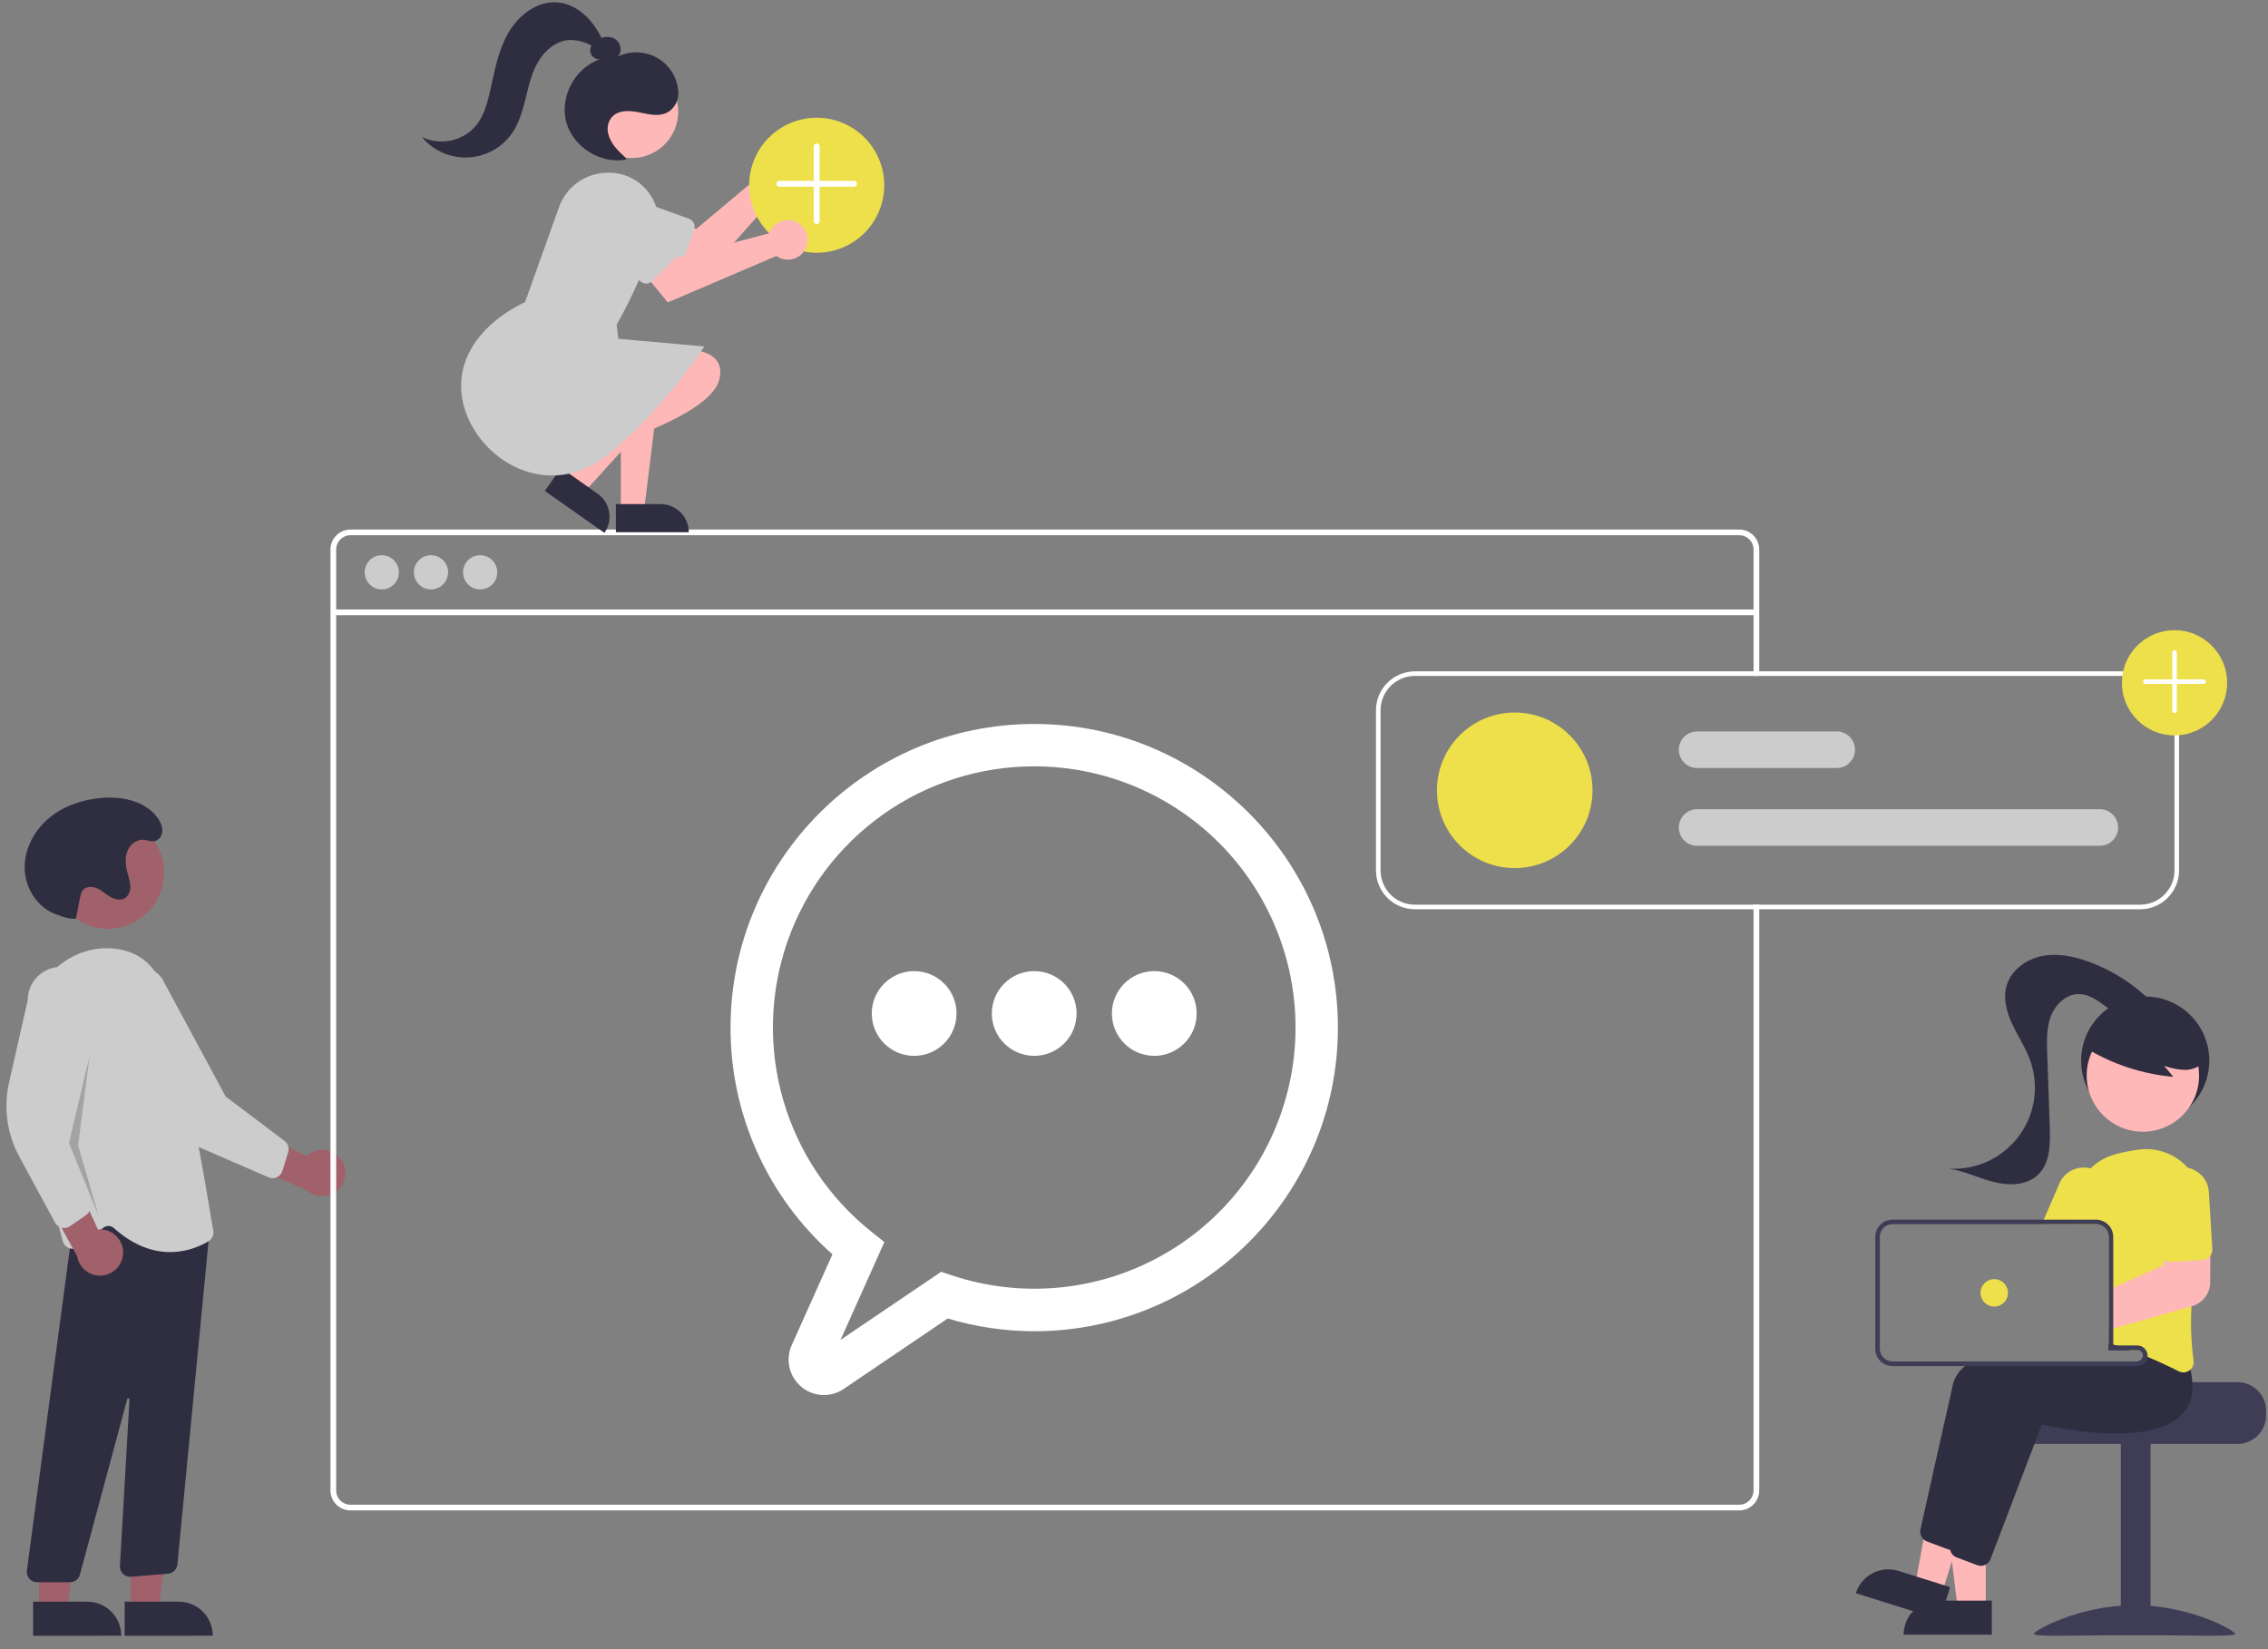 <svg width="165" height="120" viewBox="0 0 165 120" fill="none" xmlns="http://www.w3.org/2000/svg">
<rect x="0" y="0" width="165" height="120" fill="#808080" stroke="none"/>
<g clip-path="url(#clip0)">
<path d="M24.84 84.42C24.705 84.216 24.527 84.044 24.318 83.916C24.109 83.788 23.875 83.707 23.632 83.679C23.389 83.652 23.143 83.678 22.911 83.755C22.679 83.833 22.467 83.961 22.289 84.13L17.003 81.401L17.332 84.475L22.301 86.595C22.604 86.874 22.999 87.032 23.411 87.039C23.823 87.047 24.223 86.903 24.536 86.635C24.849 86.367 25.053 85.993 25.109 85.585C25.165 85.177 25.069 84.762 24.84 84.42H24.84Z" fill="#A0616A"/>
<path d="M20.142 85.658C20.046 85.701 19.942 85.725 19.837 85.726C19.732 85.727 19.628 85.706 19.531 85.664L14.51 83.486C12.794 82.742 11.406 81.399 10.605 79.708L7.965 74.136C7.77 73.886 7.627 73.6 7.543 73.294C7.459 72.988 7.436 72.669 7.475 72.354C7.515 72.039 7.616 71.736 7.772 71.46C7.929 71.184 8.139 70.942 8.39 70.748C8.64 70.553 8.926 70.41 9.232 70.326C9.538 70.243 9.858 70.22 10.172 70.26C10.487 70.3 10.791 70.401 11.066 70.558C11.341 70.716 11.583 70.926 11.777 71.176L16.417 79.785L20.701 83.021C20.824 83.114 20.915 83.243 20.962 83.389C21.009 83.535 21.011 83.693 20.965 83.84L20.545 85.198C20.5 85.344 20.411 85.472 20.291 85.567C20.245 85.603 20.195 85.633 20.142 85.658Z" fill="#CCCCCC"/>
<path d="M7.85 67.584C10.108 67.584 11.938 65.753 11.938 63.495C11.938 61.237 10.108 59.407 7.85 59.407C5.592 59.407 3.761 61.237 3.761 63.495C3.761 65.753 5.592 67.584 7.85 67.584Z" fill="#A0616A"/>
<path d="M9.505 117.128L11.546 117.128L12.517 109.256L9.505 109.256L9.505 117.128Z" fill="#A0616A"/>
<path d="M15.482 119.022L9.068 119.023L9.068 116.545L13.004 116.544C13.661 116.544 14.291 116.805 14.756 117.27C15.22 117.735 15.482 118.365 15.482 119.022L15.482 119.022Z" fill="#2F2E41"/>
<path d="M2.847 117.128L4.887 117.128L5.858 109.256L2.846 109.256L2.847 117.128Z" fill="#A0616A"/>
<path d="M8.823 119.022L2.41 119.023L2.409 116.545L6.345 116.544C7.002 116.544 7.633 116.805 8.097 117.27C8.562 117.735 8.823 118.365 8.823 119.022L8.823 119.022Z" fill="#2F2E41"/>
<path d="M2.135 114.875C2.065 114.795 2.012 114.7 1.981 114.598C1.951 114.496 1.942 114.388 1.956 114.283L5.529 87.485L14.406 88.993L15.354 88.424L12.904 113.85C12.883 114.022 12.804 114.181 12.68 114.301C12.556 114.421 12.394 114.495 12.222 114.51L9.534 114.734C9.427 114.743 9.319 114.729 9.219 114.692C9.118 114.656 9.026 114.599 8.949 114.524C8.872 114.449 8.812 114.358 8.773 114.258C8.735 114.159 8.718 114.051 8.724 113.944L9.42 101.836C9.421 101.815 9.414 101.795 9.402 101.779C9.389 101.763 9.37 101.752 9.35 101.749C9.33 101.745 9.309 101.75 9.291 101.761C9.274 101.772 9.262 101.789 9.256 101.809L5.813 114.577C5.77 114.735 5.676 114.876 5.545 114.976C5.415 115.076 5.255 115.13 5.09 115.131H2.699C2.592 115.131 2.486 115.108 2.389 115.064C2.292 115.02 2.205 114.955 2.135 114.875Z" fill="#2F2E41"/>
<path d="M8.282 89.36C8.18 89.268 8.049 89.214 7.912 89.209C7.774 89.203 7.639 89.245 7.53 89.329L5.755 90.709C5.659 90.785 5.545 90.835 5.425 90.856C5.304 90.877 5.18 90.869 5.063 90.831C4.947 90.793 4.842 90.727 4.756 90.639C4.671 90.551 4.609 90.443 4.576 90.325C3.705 87.276 1.733 79.602 2.219 74.201C2.494 71.139 5.138 68.812 8.112 69.008C10.146 69.143 11.483 70.316 12.088 72.494C13.573 77.841 15.206 87.649 15.518 89.561C15.542 89.71 15.522 89.862 15.458 89.998C15.395 90.135 15.291 90.249 15.162 90.325C14.322 90.829 13.363 91.099 12.384 91.107C11.199 91.107 9.778 90.695 8.282 89.36Z" fill="#CCCCCC"/>
<path d="M8.952 91.262C8.972 91.018 8.938 90.773 8.853 90.544C8.767 90.314 8.633 90.106 8.459 89.934C8.284 89.763 8.075 89.631 7.844 89.549C7.613 89.467 7.368 89.437 7.124 89.46L4.649 84.051L3.01 86.672L5.612 91.407C5.679 91.814 5.892 92.182 6.211 92.442C6.531 92.702 6.935 92.836 7.346 92.818C7.758 92.8 8.149 92.632 8.445 92.345C8.74 92.058 8.921 91.673 8.952 91.262Z" fill="#A0616A"/>
<path d="M4.492 89.337C4.39 89.313 4.293 89.267 4.21 89.203C4.127 89.139 4.057 89.058 4.007 88.965L1.401 84.153C0.509 82.508 0.246 80.595 0.659 78.77L2.021 72.757C2.022 72.44 2.086 72.126 2.208 71.834C2.331 71.541 2.51 71.276 2.735 71.052C2.96 70.829 3.227 70.653 3.521 70.533C3.814 70.413 4.128 70.352 4.445 70.353C4.763 70.355 5.076 70.419 5.369 70.542C5.661 70.665 5.926 70.844 6.149 71.069C6.372 71.295 6.548 71.562 6.668 71.855C6.788 72.149 6.849 72.463 6.847 72.78L5.185 82.417L6.559 87.608C6.598 87.757 6.591 87.914 6.537 88.058C6.484 88.203 6.388 88.327 6.261 88.415L5.092 89.224C4.967 89.311 4.818 89.358 4.666 89.358C4.607 89.358 4.549 89.351 4.492 89.337Z" fill="#CCCCCC"/>
<path opacity="0.2" d="M6.515 76.845L5.017 83.17L7.181 88.497L5.683 83.337L6.515 76.845Z" fill="black"/>
<path d="M5.517 66.857C5.153 66.864 4.792 66.799 4.453 66.665C4.304 66.607 4.15 66.56 4.001 66.503C2.689 65.996 1.825 64.599 1.794 63.193C1.763 61.786 2.491 60.422 3.573 59.522C4.654 58.623 6.055 58.161 7.457 58.054C8.968 57.939 10.669 58.322 11.513 59.58C11.738 59.915 11.895 60.322 11.762 60.726C11.722 60.848 11.65 60.957 11.555 61.043C11.178 61.379 10.802 61.126 10.418 61.104C9.89 61.073 9.415 61.501 9.245 62.002C9.074 62.503 9.149 63.054 9.287 63.565C9.392 63.872 9.458 64.192 9.484 64.516C9.495 64.678 9.464 64.84 9.395 64.988C9.326 65.135 9.22 65.262 9.088 65.357C8.758 65.556 8.324 65.441 7.994 65.242C7.664 65.043 7.378 64.766 7.022 64.619C6.665 64.472 6.186 64.505 5.978 64.83C5.912 64.948 5.867 65.077 5.846 65.211C5.66 66.059 5.703 66.009 5.517 66.857L5.517 66.857Z" fill="#2F2E41"/>
<path d="M126.535 38.532H25.493C25.108 38.532 24.739 38.685 24.467 38.957C24.195 39.229 24.042 39.598 24.042 39.983V108.452C24.042 108.836 24.195 109.205 24.467 109.478C24.739 109.75 25.108 109.903 25.493 109.903H126.535C126.744 109.903 126.952 109.858 127.142 109.77C127.333 109.682 127.502 109.553 127.638 109.394C127.65 109.381 127.66 109.368 127.67 109.354C127.756 109.248 127.827 109.129 127.878 109.003C127.951 108.828 127.988 108.641 127.988 108.452V65.829H127.573V108.452C127.573 108.654 127.514 108.852 127.402 109.021C127.302 109.169 127.167 109.291 127.009 109.374C126.862 109.45 126.7 109.489 126.535 109.489H25.493C25.218 109.488 24.955 109.379 24.76 109.185C24.566 108.99 24.456 108.727 24.456 108.452V39.983C24.456 39.708 24.566 39.445 24.76 39.25C24.955 39.056 25.218 38.946 25.493 38.946H126.535C126.81 38.946 127.074 39.055 127.268 39.25C127.463 39.444 127.573 39.708 127.573 39.983V49.183H127.988V39.983C127.987 39.598 127.834 39.229 127.562 38.957C127.289 38.684 126.92 38.532 126.535 38.532Z" fill="white"/>
<path d="M127.779 44.349H24.248V44.764H127.779V44.349Z" fill="white"/>
<path d="M27.775 42.889C28.463 42.889 29.02 42.332 29.02 41.645C29.02 40.957 28.463 40.4 27.775 40.4C27.088 40.4 26.53 40.957 26.53 41.645C26.53 42.332 27.088 42.889 27.775 42.889Z" fill="#CCCCCC"/>
<path d="M31.355 42.889C32.042 42.889 32.599 42.332 32.599 41.645C32.599 40.957 32.042 40.4 31.355 40.4C30.667 40.4 30.11 40.957 30.11 41.645C30.11 42.332 30.667 42.889 31.355 42.889Z" fill="#CCCCCC"/>
<path d="M34.933 42.889C35.621 42.889 36.178 42.332 36.178 41.645C36.178 40.957 35.621 40.4 34.933 40.4C34.246 40.4 33.688 40.957 33.688 41.645C33.688 42.332 34.246 42.889 34.933 42.889Z" fill="#CCCCCC"/>
<path d="M59.938 101.51C59.509 101.508 59.088 101.4 58.712 101.194C58.336 100.988 58.018 100.692 57.785 100.332C57.553 99.972 57.414 99.559 57.381 99.132C57.348 98.705 57.422 98.276 57.596 97.885L60.562 91.268C58.226 89.202 56.357 86.662 55.079 83.818C53.8 80.974 53.142 77.891 53.148 74.772C53.148 62.59 63.059 52.679 75.241 52.679C87.424 52.679 97.335 62.59 97.335 74.772C97.335 86.955 87.424 96.866 75.241 96.866C73.11 96.864 70.991 96.552 68.949 95.939L61.38 101.063C60.955 101.354 60.453 101.509 59.938 101.51ZM75.241 55.761C71.299 55.759 67.453 56.983 64.237 59.265C61.021 61.546 58.595 64.771 57.294 68.493C55.993 72.216 55.883 76.25 56.978 80.038C58.073 83.825 60.319 87.179 63.405 89.633L64.339 90.378L61.148 97.498L68.471 92.54L69.194 92.783C71.806 93.661 74.578 93.96 77.317 93.66C80.056 93.359 82.697 92.467 85.057 91.045C87.417 89.623 89.439 87.704 90.984 85.422C92.529 83.141 93.559 80.55 94.004 77.831C94.448 75.112 94.295 72.328 93.557 69.673C92.818 67.019 91.511 64.556 89.727 62.457C87.942 60.358 85.722 58.671 83.221 57.515C80.719 56.359 77.997 55.761 75.241 55.761Z" fill="white"/>
<path d="M75.241 76.828C76.944 76.828 78.324 75.448 78.324 73.745C78.324 72.043 76.944 70.662 75.241 70.662C73.539 70.662 72.158 72.043 72.158 73.745C72.158 75.448 73.539 76.828 75.241 76.828Z" fill="white"/>
<path d="M66.506 76.828C68.209 76.828 69.589 75.448 69.589 73.745C69.589 72.043 68.209 70.662 66.506 70.662C64.803 70.662 63.423 72.043 63.423 73.745C63.423 75.448 64.803 76.828 66.506 76.828Z" fill="white"/>
<path d="M83.976 76.828C85.678 76.828 87.058 75.448 87.058 73.745C87.058 72.043 85.678 70.662 83.976 70.662C82.273 70.662 80.893 72.043 80.893 73.745C80.893 75.448 82.273 76.828 83.976 76.828Z" fill="white"/>
<path d="M152.765 61.544H123.468C123.114 61.544 122.776 61.404 122.526 61.154C122.276 60.904 122.136 60.565 122.136 60.212C122.136 59.859 122.276 59.52 122.526 59.27C122.776 59.021 123.114 58.88 123.468 58.88H152.765C153.118 58.88 153.457 59.021 153.706 59.27C153.956 59.52 154.096 59.859 154.096 60.212C154.096 60.565 153.956 60.904 153.706 61.154C153.457 61.404 153.118 61.544 152.765 61.544Z" fill="#CCCCCC"/>
<path d="M133.622 55.884H123.468C123.114 55.884 122.776 55.744 122.526 55.494C122.276 55.244 122.136 54.906 122.136 54.552C122.136 54.199 122.276 53.861 122.526 53.611C122.776 53.361 123.114 53.221 123.468 53.221H133.622C133.975 53.221 134.314 53.361 134.563 53.611C134.813 53.861 134.953 54.199 134.953 54.552C134.953 54.906 134.813 55.244 134.563 55.494C134.314 55.744 133.975 55.884 133.622 55.884Z" fill="#CCCCCC"/>
<path d="M110.199 63.166C113.324 63.166 115.858 60.632 115.858 57.506C115.858 54.38 113.324 51.846 110.199 51.846C107.073 51.846 104.539 54.38 104.539 57.506C104.539 60.632 107.073 63.166 110.199 63.166Z" fill="#EDE04B"/>
<path d="M155.701 48.85H102.934C102.183 48.851 101.464 49.15 100.934 49.68C100.403 50.21 100.105 50.93 100.104 51.68V63.332C100.105 64.082 100.403 64.801 100.934 65.332C101.464 65.862 102.183 66.161 102.934 66.162H155.701C156.452 66.161 157.171 65.862 157.701 65.332C158.232 64.801 158.53 64.082 158.531 63.332V51.68C158.53 50.93 158.232 50.21 157.701 49.68C157.171 49.15 156.452 48.851 155.701 48.85ZM158.198 63.332C158.198 63.994 157.934 64.629 157.466 65.097C156.998 65.565 156.363 65.828 155.701 65.829H102.934C102.272 65.828 101.637 65.565 101.169 65.097C100.701 64.629 100.438 63.994 100.437 63.332V51.68C100.438 51.018 100.701 50.383 101.169 49.915C101.637 49.447 102.272 49.184 102.934 49.183H155.701C156.363 49.184 156.998 49.447 157.466 49.915C157.934 50.383 158.198 51.018 158.198 51.68V63.332Z" fill="white"/>
<path d="M158.198 53.511C160.313 53.511 162.027 51.797 162.027 49.682C162.027 47.568 160.313 45.854 158.198 45.854C156.084 45.854 154.37 47.568 154.37 49.682C154.37 51.797 156.084 53.511 158.198 53.511Z" fill="#EDE04B"/>
<path d="M158.081 51.836C158.065 51.82 158.053 51.802 158.045 51.782C158.036 51.762 158.032 51.74 158.032 51.718V47.481C158.032 47.437 158.05 47.394 158.081 47.363C158.112 47.332 158.154 47.314 158.199 47.314C158.243 47.314 158.285 47.332 158.316 47.363C158.348 47.394 158.365 47.437 158.365 47.481V51.718C158.365 51.751 158.355 51.783 158.337 51.811C158.319 51.838 158.293 51.859 158.262 51.872C158.232 51.885 158.198 51.888 158.166 51.881C158.134 51.875 158.104 51.859 158.081 51.836Z" fill="white"/>
<path d="M155.962 49.717C155.939 49.694 155.923 49.664 155.917 49.632C155.91 49.599 155.914 49.566 155.926 49.535C155.939 49.505 155.96 49.479 155.988 49.461C156.015 49.442 156.047 49.433 156.08 49.433H160.317C160.362 49.433 160.404 49.45 160.435 49.481C160.466 49.513 160.484 49.555 160.484 49.599C160.484 49.643 160.466 49.685 160.435 49.717C160.404 49.748 160.362 49.766 160.317 49.766H156.08C156.058 49.766 156.037 49.761 156.016 49.753C155.996 49.745 155.978 49.732 155.962 49.717Z" fill="white"/>
<path d="M162.782 100.571H154.79C154.79 100.801 146.554 100.987 146.554 100.987C146.424 101.084 146.307 101.196 146.202 101.32C145.89 101.693 145.719 102.165 145.72 102.652V102.984C145.72 103.536 145.939 104.065 146.329 104.456C146.72 104.846 147.249 105.065 147.8 105.065H162.782C163.334 105.065 163.863 104.845 164.253 104.455C164.643 104.065 164.862 103.536 164.863 102.984V102.652C164.862 102.1 164.642 101.571 164.252 101.181C163.862 100.791 163.334 100.572 162.782 100.571Z" fill="#3F3D56"/>
<path d="M156.456 104.983H154.292V118.965H156.456V104.983Z" fill="#3F3D56"/>
<path d="M162.615 118.889C162.615 119.123 159.336 118.98 155.291 118.98C151.245 118.98 147.966 119.123 147.966 118.889C147.966 118.655 151.245 116.801 155.291 116.801C159.336 116.801 162.615 118.655 162.615 118.889Z" fill="#3F3D56"/>
<path d="M156.068 81.833C158.642 81.833 160.729 79.746 160.729 77.172C160.729 74.598 158.642 72.511 156.068 72.511C153.494 72.511 151.407 74.598 151.407 77.172C151.407 79.746 153.494 81.833 156.068 81.833Z" fill="#2F2E41"/>
<path d="M144.469 117.05L142.428 117.05L141.457 109.179L144.469 109.179L144.469 117.05Z" fill="#FFB8B8"/>
<path d="M140.97 116.466H144.906V118.944H138.492C138.492 118.287 138.753 117.657 139.218 117.192C139.682 116.727 140.313 116.466 140.97 116.466Z" fill="#2F2E41"/>
<path d="M141.283 115.911L139.336 115.3L140.766 107.499L143.64 108.401L141.283 115.911Z" fill="#FFB8B8"/>
<path d="M138.119 114.307L141.874 115.485L141.132 117.849L135.013 115.929C135.21 115.302 135.648 114.779 136.23 114.474C136.813 114.17 137.492 114.11 138.119 114.307Z" fill="#2F2E41"/>
<path d="M157.316 99.206C157.269 98.809 157.184 98.418 157.063 98.038L156.682 97.558L155.69 96.313L155.646 96.315C155.573 96.318 155.268 96.335 154.797 96.371H154.792C154.501 96.395 154.145 96.425 153.74 96.463C153.634 96.475 153.522 96.485 153.407 96.496V98.234H155.488C155.589 98.234 155.687 98.271 155.763 98.338C155.839 98.405 155.888 98.497 155.901 98.597C155.903 98.615 155.904 98.632 155.904 98.65C155.904 98.761 155.86 98.866 155.782 98.944C155.704 99.022 155.598 99.066 155.488 99.066H143.403C143.249 99.169 143.101 99.28 142.96 99.399C142.535 99.729 142.228 100.188 142.086 100.708C141.381 103.81 140.094 109.597 139.714 111.296C139.687 111.424 139.693 111.557 139.732 111.682C139.772 111.807 139.843 111.92 139.939 112.009C140.01 112.075 140.093 112.126 140.184 112.16L141.685 112.723C141.747 112.746 141.811 112.761 141.877 112.768C141.885 112.768 141.892 112.769 141.9 112.769C141.915 112.771 141.931 112.771 141.947 112.771C142.098 112.77 142.246 112.724 142.372 112.638C142.497 112.552 142.593 112.43 142.647 112.288L143.833 109.179L145.659 104.385L146.381 102.489C147.218 102.685 154.243 104.24 156.595 101.735C156.827 101.488 157.01 101.199 157.134 100.884C157.332 100.348 157.395 99.772 157.316 99.206Z" fill="#2F2E41"/>
<path d="M159.354 99.659C159.317 99.511 159.275 99.358 159.227 99.203L157.854 97.478L157.811 97.48C157.724 97.485 157.313 97.507 156.682 97.558C155.966 97.618 154.966 97.715 153.842 97.866C153.809 97.869 153.774 97.874 153.741 97.879C153.631 97.894 153.519 97.909 153.408 97.926V98.234H155.488C155.59 98.234 155.687 98.271 155.763 98.338C155.839 98.404 155.888 98.496 155.901 98.597C155.903 98.615 155.905 98.632 155.905 98.65C155.904 98.76 155.861 98.866 155.783 98.944C155.705 99.022 155.599 99.066 155.488 99.066H148.134C147.813 99.171 147.503 99.281 147.207 99.399C145.652 100.015 144.489 100.822 144.251 101.873C144.171 102.226 144.083 102.613 143.989 103.026C143.643 104.561 143.222 106.44 142.841 108.148V108.15C142.762 108.503 142.684 108.846 142.609 109.179C142.291 110.61 142.022 111.824 141.879 112.461C141.875 112.48 141.872 112.496 141.869 112.515V112.518C141.852 112.647 141.868 112.778 141.915 112.899L141.917 112.901V112.902C141.963 113.018 142.037 113.121 142.133 113.2C142.198 113.253 142.27 113.296 142.348 113.325L143.85 113.888C143.933 113.919 144.022 113.935 144.111 113.936C144.236 113.936 144.359 113.905 144.469 113.845C144.626 113.759 144.748 113.62 144.812 113.453L148.044 104.971L148.545 103.654C149.383 103.85 156.407 105.403 158.759 102.9C159.224 102.397 159.489 101.742 159.505 101.057C159.521 100.586 159.47 100.115 159.354 99.659Z" fill="#2F2E41"/>
<path d="M159.169 84.974C159.142 84.942 159.114 84.91 159.084 84.88C158.641 84.414 158.093 84.06 157.486 83.846C156.88 83.632 156.231 83.565 155.593 83.65C155.037 83.723 154.486 83.832 153.944 83.975C153.243 84.155 152.602 84.515 152.083 85.019C151.678 85.41 151.36 85.882 151.148 86.404C150.935 86.925 150.834 87.485 150.849 88.048C150.856 88.276 150.857 88.509 150.854 88.746C150.854 88.855 150.852 88.967 150.851 89.079H152.492C152.563 89.078 152.634 89.087 152.704 89.103C152.904 89.151 153.082 89.265 153.21 89.427C153.338 89.588 153.407 89.788 153.408 89.994V97.738C153.519 97.769 153.631 97.801 153.741 97.834C153.776 97.846 153.809 97.856 153.842 97.866C153.88 97.878 153.919 97.889 153.955 97.901C154.293 98.006 154.623 98.117 154.946 98.234H155.488C155.59 98.234 155.687 98.271 155.763 98.338C155.839 98.404 155.888 98.496 155.901 98.597C156.014 98.642 156.124 98.687 156.232 98.731C156.617 98.891 156.982 99.051 157.316 99.206C157.767 99.412 158.168 99.609 158.505 99.78C158.61 99.834 158.727 99.863 158.846 99.863C159.002 99.863 159.153 99.813 159.279 99.72C159.305 99.701 159.33 99.68 159.354 99.659C159.443 99.575 159.51 99.471 159.55 99.356C159.589 99.24 159.6 99.117 159.582 98.996C159.41 97.689 159.36 96.368 159.432 95.051C159.478 93.944 159.578 92.809 159.708 91.712C159.778 91.118 159.856 90.535 159.938 89.974C160.016 89.438 160.099 88.924 160.181 88.438C160.288 87.821 160.252 87.189 160.077 86.588C159.901 85.988 159.591 85.435 159.169 84.974Z" fill="#EDE04B"/>
<path d="M152.346 85.111C152.26 85.074 152.172 85.043 152.083 85.019C151.639 84.9 151.167 84.944 150.753 85.143C150.34 85.343 150.011 85.684 149.829 86.106L148.685 88.746L148.542 89.079H152.492C152.563 89.079 152.634 89.087 152.704 89.104L152.837 88.796L153.343 87.627C153.544 87.161 153.552 86.635 153.365 86.163C153.178 85.691 152.811 85.312 152.346 85.111Z" fill="#EDE04B"/>
<path d="M155.897 82.35C158.155 82.35 159.986 80.52 159.986 78.262C159.986 76.004 158.155 74.174 155.897 74.174C153.639 74.174 151.809 76.004 151.809 78.262C151.809 80.52 153.639 82.35 155.897 82.35Z" fill="#FFB8B8"/>
<path d="M151.736 76.254C153.672 77.436 155.855 78.155 158.115 78.356L157.443 77.55C157.932 77.731 158.448 77.834 158.969 77.853C159.49 77.845 160.036 77.645 160.332 77.216C160.464 77.002 160.542 76.76 160.561 76.51C160.579 76.26 160.536 76.009 160.436 75.779C160.231 75.32 159.912 74.921 159.51 74.621C158.796 74.056 157.954 73.677 157.058 73.517C156.162 73.356 155.24 73.421 154.375 73.703C153.782 73.88 153.25 74.221 152.842 74.687C152.454 75.165 151.708 75.591 151.906 76.173L151.736 76.254Z" fill="#2F2E41"/>
<path d="M156.585 72.954C155.296 71.646 153.735 70.637 152.014 69.998C150.908 69.588 149.706 69.335 148.55 69.568C147.395 69.8 146.302 70.6 145.98 71.733C145.717 72.66 145.989 73.658 146.398 74.531C146.807 75.403 147.353 76.212 147.684 77.117C148.021 78.041 148.123 79.034 147.979 80.007C147.835 80.98 147.451 81.901 146.861 82.687C146.27 83.474 145.493 84.1 144.599 84.51C143.706 84.92 142.724 85.1 141.743 85.035C142.878 85.187 143.924 85.72 145.034 86.004C146.143 86.288 147.453 86.269 148.277 85.474C149.15 84.633 149.167 83.266 149.125 82.055C149.062 80.254 149 78.454 148.937 76.654C148.905 75.736 148.878 74.788 149.209 73.931C149.54 73.074 150.327 72.324 151.245 72.332C151.942 72.338 152.558 72.759 153.116 73.175C153.675 73.591 154.266 74.035 154.959 74.097C155.653 74.159 156.444 73.645 156.393 72.951L156.585 72.954Z" fill="#2F2E41"/>
<path d="M159.938 89.974L157.604 90.037L157.434 91.677L157.396 92.056L153.741 93.698L153.408 93.847V96.765L153.741 96.671L154.793 96.371H154.798L159.432 95.051L159.485 95.036C159.86 94.928 160.189 94.702 160.425 94.391C160.661 94.081 160.79 93.703 160.793 93.313L160.805 91.377L160.815 89.951L159.938 89.974Z" fill="#FFB8B8"/>
<path d="M160.697 86.731C160.666 86.225 160.435 85.751 160.054 85.414C159.674 85.078 159.175 84.907 158.669 84.938C158.162 84.969 157.688 85.2 157.352 85.58C157.015 85.961 156.844 86.459 156.875 86.966L157.13 91.121C157.136 91.23 157.167 91.337 157.22 91.433C157.273 91.529 157.346 91.612 157.434 91.677C157.575 91.782 157.748 91.833 157.924 91.822L159.708 91.712L160.249 91.678C160.348 91.674 160.444 91.649 160.533 91.606C160.622 91.562 160.701 91.502 160.765 91.427C160.779 91.411 160.793 91.395 160.805 91.377C160.911 91.236 160.963 91.061 160.951 90.885L160.697 86.731Z" fill="#EDE04B"/>
<path d="M153.955 97.901H153.741V97.879C153.631 97.894 153.519 97.909 153.408 97.926V98.234H154.946C154.623 98.117 154.293 98.006 153.955 97.901ZM153.955 97.901H153.741V97.879C153.631 97.894 153.519 97.909 153.408 97.926V98.234H154.946C154.623 98.117 154.293 98.006 153.955 97.901ZM155.489 97.901H153.741V89.994C153.74 89.723 153.652 89.46 153.489 89.244C153.326 89.028 153.097 88.871 152.837 88.796C152.725 88.762 152.609 88.745 152.492 88.746H137.677C137.346 88.746 137.029 88.878 136.795 89.112C136.561 89.346 136.429 89.663 136.429 89.994V98.15C136.429 98.482 136.561 98.799 136.795 99.033C137.029 99.267 137.346 99.399 137.677 99.399H155.489C155.673 99.399 155.851 99.33 155.988 99.207C156.125 99.084 156.212 98.915 156.233 98.731C156.236 98.704 156.238 98.677 156.238 98.65C156.237 98.451 156.158 98.261 156.018 98.121C155.877 97.98 155.687 97.901 155.489 97.901ZM155.905 98.65C155.905 98.76 155.861 98.866 155.783 98.944C155.705 99.022 155.599 99.066 155.489 99.066H137.677C137.435 99.066 137.202 98.969 137.03 98.798C136.858 98.626 136.762 98.393 136.762 98.15V89.994C136.762 89.751 136.858 89.519 137.03 89.347C137.202 89.175 137.435 89.079 137.677 89.079H152.492C152.563 89.078 152.634 89.087 152.704 89.103C152.904 89.151 153.082 89.265 153.21 89.427C153.338 89.588 153.407 89.788 153.408 89.994V98.234H155.489C155.59 98.234 155.687 98.271 155.763 98.338C155.839 98.404 155.888 98.496 155.901 98.597C155.903 98.615 155.905 98.632 155.905 98.65ZM153.955 97.901H153.741V97.879C153.631 97.894 153.519 97.909 153.408 97.926V98.234H154.946C154.623 98.117 154.293 98.006 153.955 97.901Z" fill="#3F3D56"/>
<path d="M145.084 95.071C145.636 95.071 146.083 94.624 146.083 94.073C146.083 93.521 145.636 93.074 145.084 93.074C144.532 93.074 144.085 93.521 144.085 94.073C144.085 94.624 144.532 95.071 145.084 95.071Z" fill="#EDE04B"/>
<path d="M55.875 12.046C55.871 12.122 55.874 12.198 55.882 12.274L50.655 16.66L49.096 16.096L47.937 18.337L51.345 19.959L57.059 13.547C57.348 13.599 57.646 13.562 57.913 13.441C58.18 13.32 58.404 13.121 58.555 12.87C58.706 12.618 58.777 12.327 58.758 12.034C58.74 11.742 58.633 11.461 58.451 11.231C58.269 11.001 58.022 10.832 57.742 10.745C57.461 10.659 57.161 10.66 56.882 10.749C56.602 10.837 56.356 11.008 56.176 11.24C55.996 11.472 55.891 11.753 55.875 12.046L55.875 12.046Z" fill="#FFB8B8"/>
<path d="M48.865 19.413L43.818 17.591C43.354 17.424 42.976 17.079 42.767 16.633C42.557 16.187 42.534 15.676 42.701 15.213C42.868 14.749 43.213 14.371 43.659 14.162C44.105 13.953 44.615 13.929 45.079 14.096L50.127 15.918C50.203 15.946 50.273 15.988 50.334 16.043C50.394 16.098 50.442 16.164 50.477 16.237C50.511 16.311 50.531 16.391 50.535 16.472C50.539 16.553 50.526 16.634 50.499 16.711L49.658 19.041C49.602 19.195 49.487 19.321 49.339 19.39C49.19 19.46 49.02 19.468 48.865 19.413V19.413Z" fill="#CCCCCC"/>
<path d="M45.169 37.161L46.855 37.161L47.658 30.654L45.168 30.655L45.169 37.161Z" fill="#FFB8B8"/>
<path d="M50.109 38.728L44.807 38.728L44.807 36.68L48.06 36.68C48.603 36.68 49.124 36.896 49.509 37.28C49.893 37.664 50.109 38.185 50.109 38.728L50.109 38.728Z" fill="#2F2E41"/>
<path d="M40.999 34.982L42.379 35.953L46.778 31.092L44.742 29.66L40.999 34.982Z" fill="#FFB8B8"/>
<path d="M43.973 38.773L39.636 35.723L40.814 34.047L43.475 35.919C43.92 36.231 44.222 36.707 44.315 37.243C44.409 37.778 44.285 38.328 43.973 38.773L43.973 38.773Z" fill="#2F2E41"/>
<path d="M48.859 25.44C48.859 25.44 53.069 24.944 52.313 27.675C51.558 30.407 43.138 32.767 43.138 32.767L48.859 25.44Z" fill="#FFB8B8"/>
<path d="M45.962 11.501C47.828 11.501 49.341 9.988 49.341 8.122C49.341 6.255 47.828 4.742 45.962 4.742C44.095 4.742 42.582 6.255 42.582 8.122C42.582 9.988 44.095 11.501 45.962 11.501Z" fill="#FFB8B8"/>
<path d="M35.184 32.207C33.261 29.968 32.588 26.531 35.655 23.673C36.412 22.985 37.27 22.415 38.198 21.984L40.67 15.072C40.927 14.35 41.397 13.723 42.019 13.276C42.641 12.829 43.385 12.582 44.151 12.568C44.895 12.536 45.63 12.735 46.256 13.137C46.882 13.54 47.368 14.127 47.648 14.817C47.949 15.519 47.984 16.307 47.745 17.032C47.009 19.324 46.043 21.535 44.861 23.631L44.989 24.654L51.236 25.209L51.178 25.303C51.147 25.353 48.09 30.012 44.178 33.104C42.841 34.161 41.458 34.599 40.152 34.599C38.173 34.599 36.373 33.591 35.184 32.207Z" fill="#CCCCCC"/>
<path d="M34.594 9.182C35.192 8.469 35.449 7.537 35.655 6.63C35.981 5.195 36.234 3.711 36.959 2.431C37.684 1.15 39.017 0.089 40.486 0.17C41.948 0.25 43.129 1.426 43.756 2.763C43.908 2.704 44.07 2.678 44.233 2.686C44.396 2.694 44.555 2.735 44.7 2.809C45.152 3.056 45.321 3.76 44.945 4.112C45.341 3.923 45.771 3.82 46.209 3.809C46.648 3.799 47.083 3.88 47.487 4.048C48.008 4.27 48.457 4.63 48.785 5.091C49.114 5.551 49.309 6.093 49.349 6.657C49.365 6.885 49.334 7.115 49.257 7.331C49.18 7.548 49.06 7.746 48.904 7.914C48.255 8.581 47.338 8.351 46.523 8.181C45.752 8.02 44.814 7.977 44.38 8.711C44.209 9.017 44.161 9.376 44.246 9.716C44.413 10.448 44.955 10.959 45.481 11.447L45.567 11.607C43.709 11.969 41.681 10.7 41.193 8.871C40.706 7.042 41.834 4.932 43.626 4.322C43.507 4.326 43.389 4.297 43.284 4.24C43.179 4.183 43.092 4.099 43.031 3.997C42.969 3.894 42.936 3.777 42.935 3.658C42.934 3.539 42.965 3.421 43.025 3.318C42.529 3.04 41.967 2.9 41.399 2.912C40.473 2.973 39.672 3.632 39.191 4.425C38.709 5.217 38.491 6.137 38.27 7.038C38.049 7.939 37.81 8.857 37.295 9.629C36.938 10.163 36.461 10.607 35.903 10.924C35.344 11.241 34.719 11.424 34.077 11.457C33.436 11.489 32.795 11.372 32.207 11.114C31.619 10.855 31.099 10.463 30.69 9.967C31.337 10.281 32.069 10.374 32.775 10.232C33.48 10.091 34.119 9.721 34.594 9.182Z" fill="#2F2E41"/>
<path d="M59.417 18.392C62.13 18.392 64.329 16.192 64.329 13.479C64.329 10.766 62.13 8.567 59.417 8.567C56.704 8.567 54.504 10.766 54.504 13.479C54.504 16.192 56.704 18.392 59.417 18.392Z" fill="#EDE04B"/>
<path d="M59.266 16.243C59.246 16.223 59.23 16.199 59.219 16.173C59.208 16.147 59.203 16.12 59.203 16.092V10.655C59.203 10.598 59.225 10.543 59.266 10.504C59.306 10.463 59.36 10.441 59.416 10.441C59.473 10.441 59.528 10.463 59.568 10.504C59.608 10.543 59.63 10.598 59.63 10.655V16.092C59.63 16.134 59.617 16.175 59.594 16.21C59.571 16.245 59.537 16.273 59.498 16.289C59.459 16.305 59.416 16.309 59.375 16.301C59.333 16.293 59.295 16.273 59.266 16.243H59.266Z" fill="white"/>
<path d="M56.547 13.524C56.517 13.494 56.497 13.456 56.489 13.415C56.48 13.373 56.485 13.33 56.501 13.291C56.517 13.252 56.544 13.219 56.58 13.195C56.615 13.172 56.656 13.159 56.698 13.159H62.135C62.192 13.159 62.246 13.182 62.286 13.222C62.326 13.262 62.349 13.316 62.349 13.373C62.349 13.43 62.326 13.484 62.286 13.524C62.246 13.564 62.192 13.586 62.135 13.586H56.698C56.67 13.586 56.642 13.581 56.616 13.57C56.59 13.559 56.567 13.544 56.547 13.524Z" fill="white"/>
<path d="M56.045 16.765C56.009 16.832 55.979 16.902 55.954 16.974L49.358 18.724L48.187 17.55L46.185 19.086L48.581 22.003L56.479 18.627C56.718 18.797 57.003 18.891 57.296 18.895C57.589 18.899 57.877 18.814 58.12 18.65C58.364 18.487 58.552 18.253 58.66 17.98C58.767 17.708 58.789 17.409 58.723 17.123C58.656 16.837 58.504 16.579 58.287 16.381C58.07 16.184 57.798 16.058 57.508 16.019C57.217 15.98 56.921 16.031 56.66 16.164C56.399 16.297 56.184 16.507 56.045 16.765L56.045 16.765Z" fill="#FFB8B8"/>
<path d="M46.568 20.453L42.773 16.659C42.6 16.486 42.463 16.282 42.369 16.056C42.276 15.831 42.227 15.589 42.227 15.345C42.227 15.101 42.275 14.859 42.368 14.633C42.462 14.407 42.599 14.202 42.771 14.03C42.944 13.857 43.149 13.72 43.375 13.627C43.6 13.533 43.842 13.485 44.086 13.486C44.331 13.486 44.572 13.534 44.798 13.628C45.023 13.722 45.228 13.859 45.401 14.032L49.195 17.826C49.253 17.884 49.298 17.952 49.329 18.027C49.36 18.102 49.377 18.183 49.377 18.264C49.377 18.346 49.36 18.426 49.329 18.501C49.298 18.576 49.253 18.645 49.195 18.702L47.444 20.453C47.328 20.569 47.17 20.634 47.006 20.634C46.842 20.634 46.684 20.569 46.568 20.453V20.453Z" fill="#CCCCCC"/>
</g>
<defs>
<clipPath id="clip0">
<rect width="164.394" height="118.857" fill="white" transform="translate(0.469 0.166)"/>
</clipPath>
</defs>
</svg>
